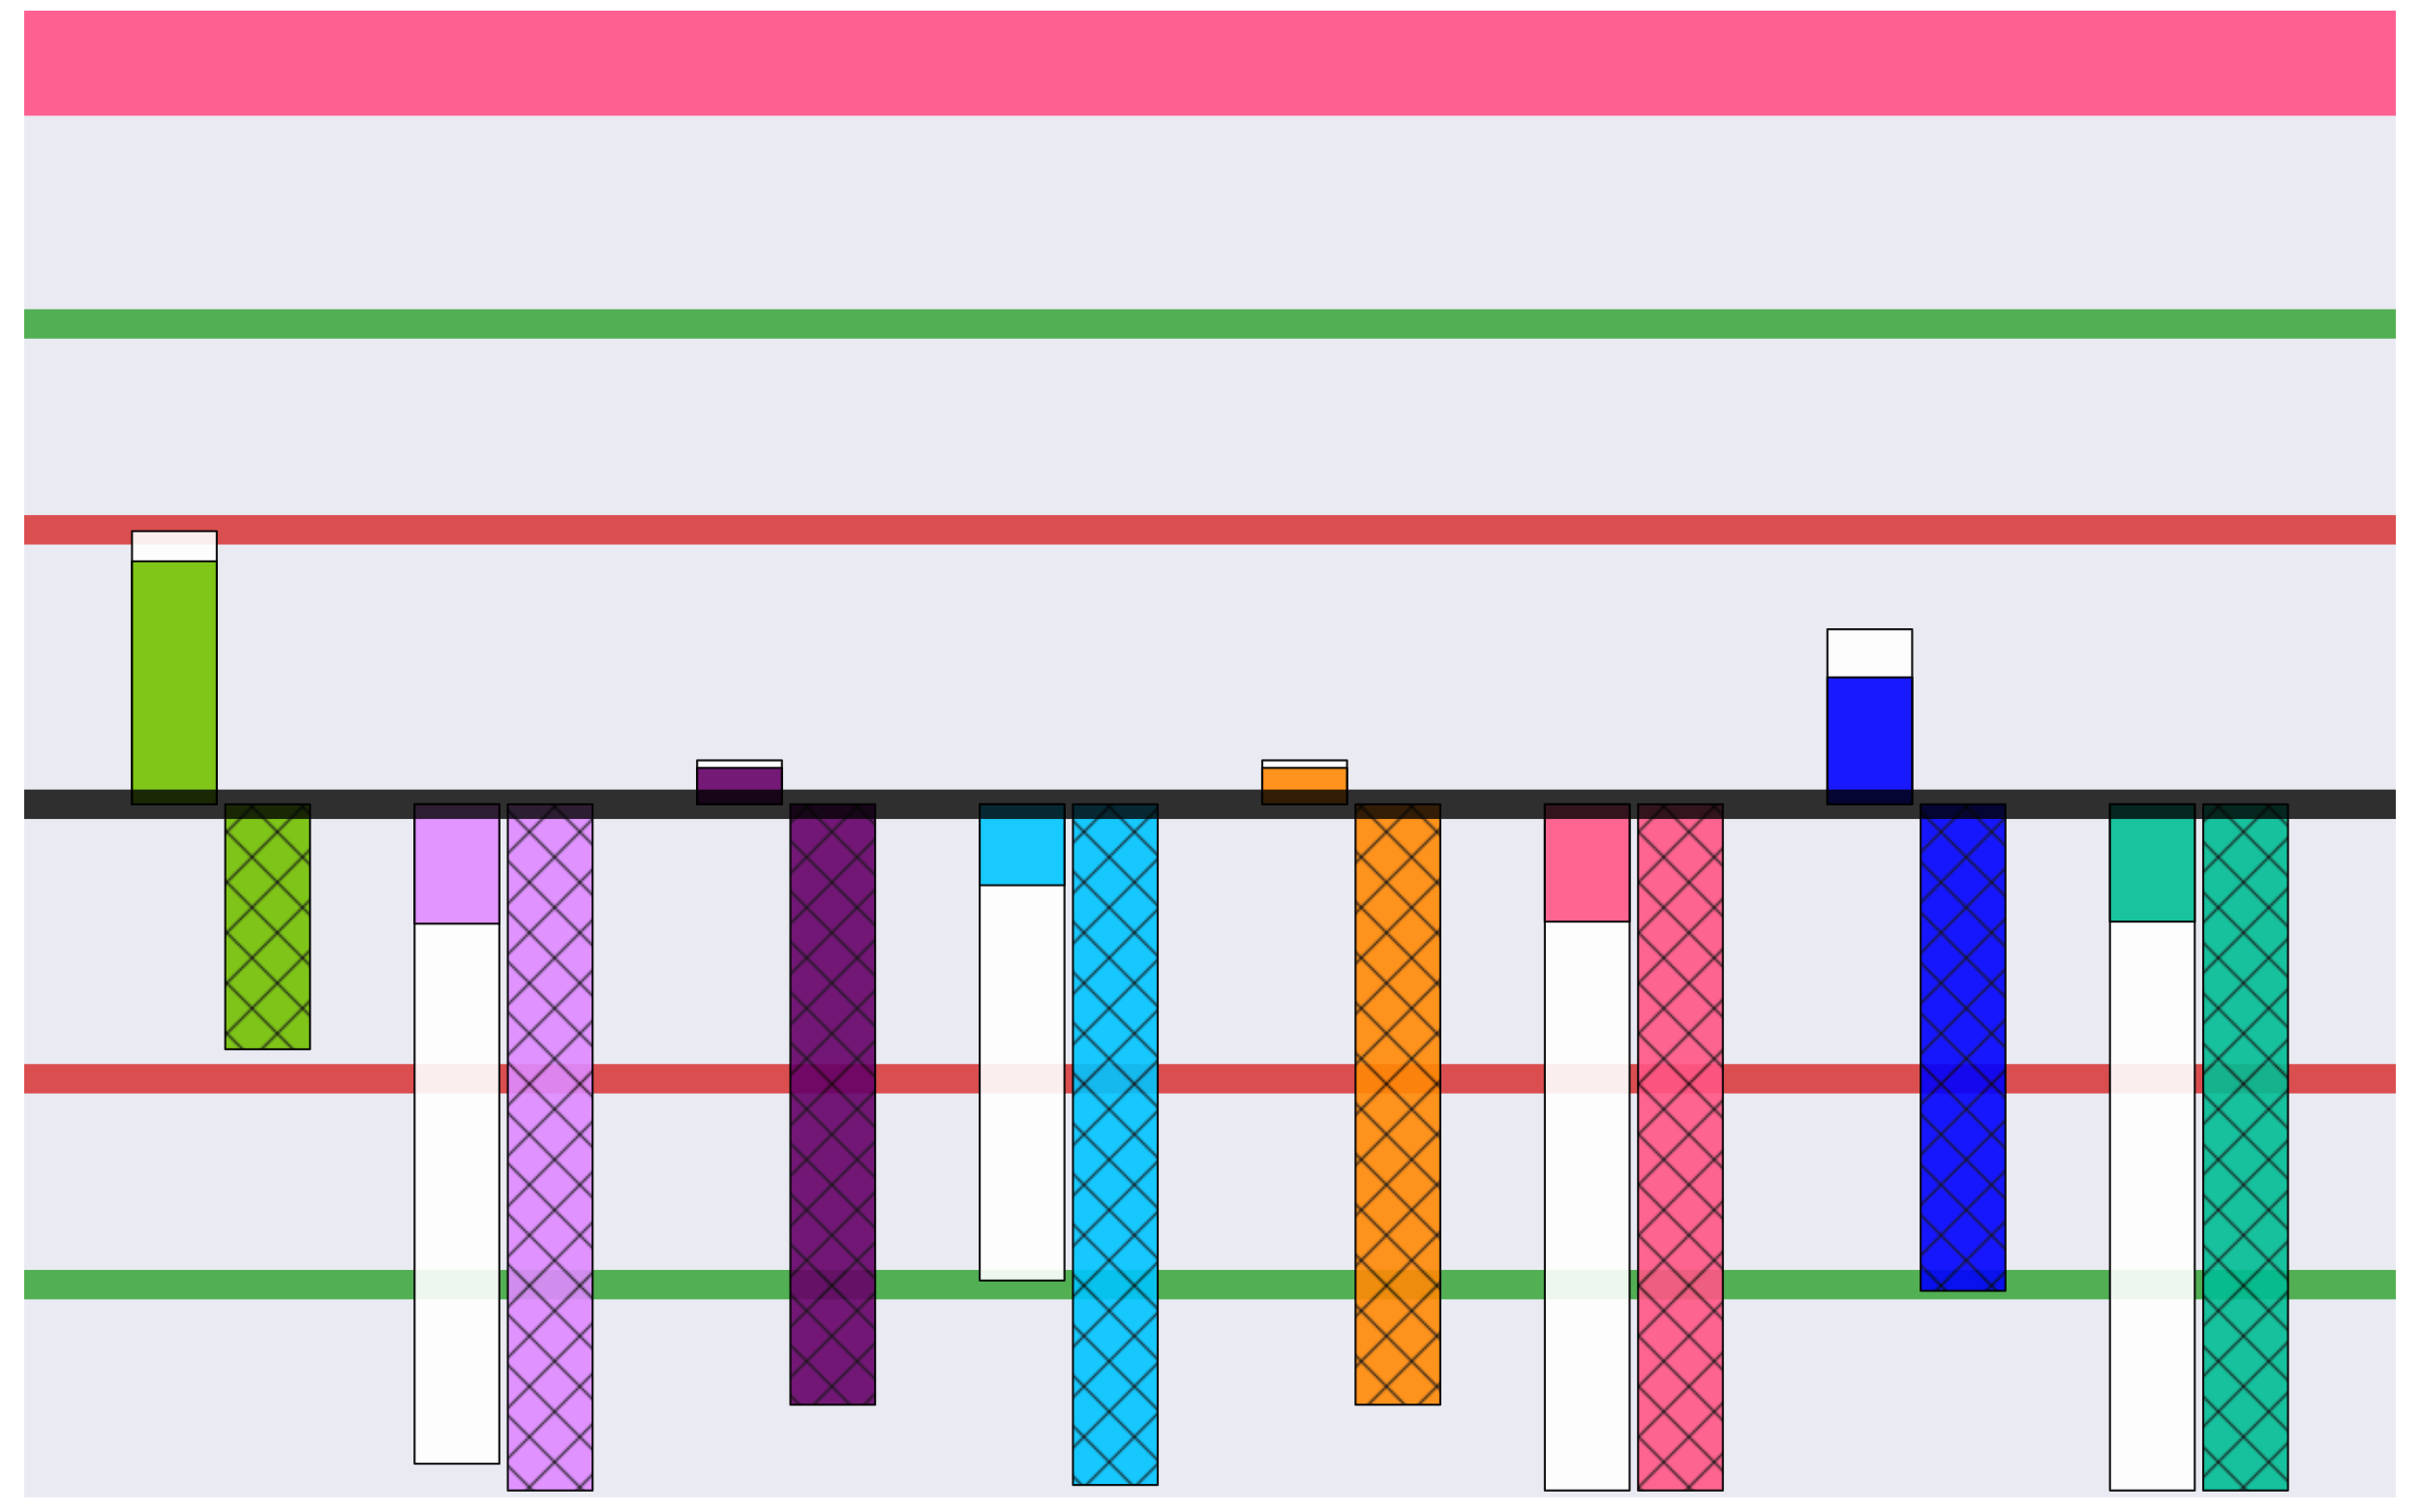 <?xml version="1.0" encoding="utf-8" standalone="no"?>
<!DOCTYPE svg PUBLIC "-//W3C//DTD SVG 1.1//EN"
  "http://www.w3.org/Graphics/SVG/1.1/DTD/svg11.dtd">
<svg xmlns:xlink="http://www.w3.org/1999/xlink" width="1152pt" height="720pt" viewBox="0 0 1152 720" xmlns="http://www.w3.org/2000/svg" version="1.1">
 <defs>
  <style type="text/css">*{stroke-linejoin: round; stroke-linecap: butt}</style>
 </defs>
 <g id="figure_1">
  <g id="patch_1">
   <path d="M 0 720 
L 1152 720 
L 1152 0 
L 0 0 
z
" style="fill: #ffffff"/>
  </g>
  <g id="axes_1">
   <g id="patch_2">
    <path d="M 11.52 712.8 
L 1140.48 712.8 
L 1140.48 7.2 
L 11.52 7.2 
z
" style="fill: #eaeaf2"/>
   </g>
   <g id="matplotlib.axis_1"/>
   <g id="matplotlib.axis_2"/>
   <g id="line2d_1">
    <path d="M 11.52 30.067 
L 1140.48 30.067 
" style="fill: none; stroke: #ff6092; stroke-width: 50"/>
   </g>
   <g id="line2d_2">
    <path d="M 11.52 154.2 
L 1140.48 154.2 
" clip-path="url(#p0f6711c375)" style="fill: none; stroke: #2ca02c; stroke-opacity: 0.8; stroke-width: 14; stroke-linecap: round"/>
   </g>
   <g id="line2d_3">
    <path d="M 11.52 252.2 
L 1140.48 252.2 
" clip-path="url(#p0f6711c375)" style="fill: none; stroke: #d62728; stroke-opacity: 0.8; stroke-width: 14; stroke-linecap: round"/>
   </g>
   <g id="line2d_4">
    <path d="M 11.52 611.533 
L 1140.48 611.533 
" clip-path="url(#p0f6711c375)" style="fill: none; stroke: #2ca02c; stroke-opacity: 0.8; stroke-width: 14; stroke-linecap: round"/>
   </g>
   <g id="line2d_5">
    <path d="M 11.52 513.533 
L 1140.48 513.533 
" clip-path="url(#p0f6711c375)" style="fill: none; stroke: #d62728; stroke-opacity: 0.8; stroke-width: 14; stroke-linecap: round"/>
   </g>
   <g id="patch_3">
    <path d="M 11.52 712.8 
L 11.52 7.2 
" style="fill: none"/>
   </g>
   <g id="patch_4">
    <path d="M 1140.48 712.8 
L 1140.48 7.2 
" style="fill: none"/>
   </g>
   <g id="patch_5">
    <path d="M 11.52 712.8 
L 1140.48 712.8 
" style="fill: none"/>
   </g>
   <g id="patch_6">
    <path d="M 11.52 7.2 
L 1140.48 7.2 
" style="fill: none"/>
   </g>
   <g id="patch_7">
    <path d="M 62.836 382.867 
L 103.19 382.867 
L 103.19 252.853 
L 62.836 252.853 
z
" clip-path="url(#p0f6711c375)" style="fill: #ffffff; opacity: 0.9; stroke: #000000; stroke-linejoin: miter"/>
   </g>
   <g id="patch_8">
    <path d="M 197.348 382.867 
L 237.702 382.867 
L 237.702 696.793 
L 197.348 696.793 
z
" clip-path="url(#p0f6711c375)" style="fill: #ffffff; opacity: 0.9; stroke: #000000; stroke-linejoin: miter"/>
   </g>
   <g id="patch_9">
    <path d="M 331.861 382.867 
L 372.214 382.867 
L 372.214 361.96 
L 331.861 361.96 
z
" clip-path="url(#p0f6711c375)" style="fill: #ffffff; opacity: 0.9; stroke: #000000; stroke-linejoin: miter"/>
   </g>
   <g id="patch_10">
    <path d="M 466.373 382.867 
L 506.726 382.867 
L 506.726 609.573 
L 466.373 609.573 
z
" clip-path="url(#p0f6711c375)" style="fill: #ffffff; opacity: 0.9; stroke: #000000; stroke-linejoin: miter"/>
   </g>
   <g id="patch_11">
    <path d="M 600.885 382.867 
L 641.238 382.867 
L 641.238 361.96 
L 600.885 361.96 
z
" clip-path="url(#p0f6711c375)" style="fill: #ffffff; opacity: 0.9; stroke: #000000; stroke-linejoin: miter"/>
   </g>
   <g id="patch_12">
    <path d="M 735.397 382.867 
L 775.75 382.867 
L 775.75 709.533 
L 735.397 709.533 
z
" clip-path="url(#p0f6711c375)" style="fill: #ffffff; opacity: 0.9; stroke: #000000; stroke-linejoin: miter"/>
   </g>
   <g id="patch_13">
    <path d="M 869.909 382.867 
L 910.263 382.867 
L 910.263 299.567 
L 869.909 299.567 
z
" clip-path="url(#p0f6711c375)" style="fill: #ffffff; opacity: 0.9; stroke: #000000; stroke-linejoin: miter"/>
   </g>
   <g id="patch_14">
    <path d="M 1004.421 382.867 
L 1044.775 382.867 
L 1044.775 709.533 
L 1004.421 709.533 
z
" clip-path="url(#p0f6711c375)" style="fill: #ffffff; opacity: 0.9; stroke: #000000; stroke-linejoin: miter"/>
   </g>
   <g id="patch_15">
    <path d="M 62.836 382.867 
L 103.19 382.867 
L 103.19 267.227 
L 62.836 267.227 
z
" clip-path="url(#p0f6711c375)" style="fill: #73c000; opacity: 0.9; stroke: #000000; stroke-linejoin: miter"/>
   </g>
   <g id="patch_16">
    <path d="M 107.225 382.867 
L 147.579 382.867 
L 147.579 499.487 
L 107.225 499.487 
z
" clip-path="url(#p0f6711c375)" style="fill: url(#h73aae0fa61); opacity: 0.9; stroke: #000000; stroke-linejoin: miter"/>
   </g>
   <g id="patch_17">
    <path d="M 197.348 382.867 
L 237.702 382.867 
L 237.702 439.707 
L 197.348 439.707 
z
" clip-path="url(#p0f6711c375)" style="fill: #df89ff; opacity: 0.9; stroke: #000000; stroke-linejoin: miter"/>
   </g>
   <g id="patch_18">
    <path d="M 241.737 382.867 
L 282.091 382.867 
L 282.091 709.533 
L 241.737 709.533 
z
" clip-path="url(#p0f6711c375)" style="fill: url(#hf6d6ce0d0f); opacity: 0.9; stroke: #000000; stroke-linejoin: miter"/>
   </g>
   <g id="patch_19">
    <path d="M 331.861 382.867 
L 372.214 382.867 
L 372.214 365.553 
L 331.861 365.553 
z
" clip-path="url(#p0f6711c375)" style="fill: #660068; opacity: 0.9; stroke: #000000; stroke-linejoin: miter"/>
   </g>
   <g id="patch_20">
    <path d="M 376.25 382.867 
L 416.603 382.867 
L 416.603 668.7 
L 376.25 668.7 
z
" clip-path="url(#p0f6711c375)" style="fill: url(#h2a2311634c); opacity: 0.9; stroke: #000000; stroke-linejoin: miter"/>
   </g>
   <g id="patch_21">
    <path d="M 466.373 382.867 
L 506.726 382.867 
L 506.726 421.413 
L 466.373 421.413 
z
" clip-path="url(#p0f6711c375)" style="fill: #00c4ff; opacity: 0.9; stroke: #000000; stroke-linejoin: miter"/>
   </g>
   <g id="patch_22">
    <path d="M 510.762 382.867 
L 551.115 382.867 
L 551.115 706.92 
L 510.762 706.92 
z
" clip-path="url(#p0f6711c375)" style="fill: url(#hee4d593a0e); opacity: 0.9; stroke: #000000; stroke-linejoin: miter"/>
   </g>
   <g id="patch_23">
    <path d="M 600.885 382.867 
L 641.238 382.867 
L 641.238 365.553 
L 600.885 365.553 
z
" clip-path="url(#p0f6711c375)" style="fill: #ff8805; opacity: 0.9; stroke: #000000; stroke-linejoin: miter"/>
   </g>
   <g id="patch_24">
    <path d="M 645.274 382.867 
L 685.627 382.867 
L 685.627 668.7 
L 645.274 668.7 
z
" clip-path="url(#p0f6711c375)" style="fill: url(#hfb19099434); opacity: 0.9; stroke: #000000; stroke-linejoin: miter"/>
   </g>
   <g id="patch_25">
    <path d="M 735.397 382.867 
L 775.75 382.867 
L 775.75 438.727 
L 735.397 438.727 
z
" clip-path="url(#p0f6711c375)" style="fill: #ff5584; opacity: 0.9; stroke: #000000; stroke-linejoin: miter"/>
   </g>
   <g id="patch_26">
    <path d="M 779.786 382.867 
L 820.139 382.867 
L 820.139 709.533 
L 779.786 709.533 
z
" clip-path="url(#p0f6711c375)" style="fill: url(#ha250bf2f65); opacity: 0.9; stroke: #000000; stroke-linejoin: miter"/>
   </g>
   <g id="patch_27">
    <path d="M 869.909 382.867 
L 910.263 382.867 
L 910.263 322.433 
L 869.909 322.433 
z
" clip-path="url(#p0f6711c375)" style="fill: #0000ff; opacity: 0.9; stroke: #000000; stroke-linejoin: miter"/>
   </g>
   <g id="patch_28">
    <path d="M 914.298 382.867 
L 954.652 382.867 
L 954.652 614.473 
L 914.298 614.473 
z
" clip-path="url(#p0f6711c375)" style="fill: url(#hd494502070); opacity: 0.9; stroke: #000000; stroke-linejoin: miter"/>
   </g>
   <g id="patch_29">
    <path d="M 1004.421 382.867 
L 1044.775 382.867 
L 1044.775 438.727 
L 1004.421 438.727 
z
" clip-path="url(#p0f6711c375)" style="fill: #00bd94; opacity: 0.9; stroke: #000000; stroke-linejoin: miter"/>
   </g>
   <g id="patch_30">
    <path d="M 1048.81 382.867 
L 1089.164 382.867 
L 1089.164 709.533 
L 1048.81 709.533 
z
" clip-path="url(#p0f6711c375)" style="fill: url(#hb0dce813e8); opacity: 0.9; stroke: #000000; stroke-linejoin: miter"/>
   </g>
   <g id="line2d_6">
    <path d="M 11.52 382.867 
L 1140.48 382.867 
" clip-path="url(#p0f6711c375)" style="fill: none; stroke: #000000; stroke-opacity: 0.8; stroke-width: 14; stroke-linecap: round"/>
   </g>
  </g>
 </g>
 <defs>
  <clipPath id="p0f6711c375">
   <rect x="11.52" y="7.2" width="1128.96" height="705.6"/>
  </clipPath>
 </defs>
 <defs>
  <pattern id="h73aae0fa61" patternUnits="userSpaceOnUse" x="0" y="0" width="72" height="72">
   <rect x="0" y="0" width="73" height="73" fill="#73c000"/>
   <path d="M -36 36 
L 36 -36 
M -24 48 
L 48 -24 
M -12 60 
L 60 -12 
M 0 72 
L 72 0 
M 12 84 
L 84 12 
M 24 96 
L 96 24 
M 36 108 
L 108 36 
M -36 36 
L 36 108 
M -24 24 
L 48 96 
M -12 12 
L 60 84 
M 0 0 
L 72 72 
M 12 -12 
L 84 60 
M 24 -24 
L 96 48 
M 36 -36 
L 108 36 
" style="fill: #000000; stroke: #000000; stroke-width: 1.0; stroke-linecap: butt; stroke-linejoin: miter; stroke-opacity: 0.9"/>
  </pattern>
  <pattern id="hf6d6ce0d0f" patternUnits="userSpaceOnUse" x="0" y="0" width="72" height="72">
   <rect x="0" y="0" width="73" height="73" fill="#df89ff"/>
   <path d="M -36 36 
L 36 -36 
M -24 48 
L 48 -24 
M -12 60 
L 60 -12 
M 0 72 
L 72 0 
M 12 84 
L 84 12 
M 24 96 
L 96 24 
M 36 108 
L 108 36 
M -36 36 
L 36 108 
M -24 24 
L 48 96 
M -12 12 
L 60 84 
M 0 0 
L 72 72 
M 12 -12 
L 84 60 
M 24 -24 
L 96 48 
M 36 -36 
L 108 36 
" style="fill: #000000; stroke: #000000; stroke-width: 1.0; stroke-linecap: butt; stroke-linejoin: miter; stroke-opacity: 0.9"/>
  </pattern>
  <pattern id="h2a2311634c" patternUnits="userSpaceOnUse" x="0" y="0" width="72" height="72">
   <rect x="0" y="0" width="73" height="73" fill="#660068"/>
   <path d="M -36 36 
L 36 -36 
M -24 48 
L 48 -24 
M -12 60 
L 60 -12 
M 0 72 
L 72 0 
M 12 84 
L 84 12 
M 24 96 
L 96 24 
M 36 108 
L 108 36 
M -36 36 
L 36 108 
M -24 24 
L 48 96 
M -12 12 
L 60 84 
M 0 0 
L 72 72 
M 12 -12 
L 84 60 
M 24 -24 
L 96 48 
M 36 -36 
L 108 36 
" style="fill: #000000; stroke: #000000; stroke-width: 1.0; stroke-linecap: butt; stroke-linejoin: miter; stroke-opacity: 0.9"/>
  </pattern>
  <pattern id="hee4d593a0e" patternUnits="userSpaceOnUse" x="0" y="0" width="72" height="72">
   <rect x="0" y="0" width="73" height="73" fill="#00c4ff"/>
   <path d="M -36 36 
L 36 -36 
M -24 48 
L 48 -24 
M -12 60 
L 60 -12 
M 0 72 
L 72 0 
M 12 84 
L 84 12 
M 24 96 
L 96 24 
M 36 108 
L 108 36 
M -36 36 
L 36 108 
M -24 24 
L 48 96 
M -12 12 
L 60 84 
M 0 0 
L 72 72 
M 12 -12 
L 84 60 
M 24 -24 
L 96 48 
M 36 -36 
L 108 36 
" style="fill: #000000; stroke: #000000; stroke-width: 1.0; stroke-linecap: butt; stroke-linejoin: miter; stroke-opacity: 0.9"/>
  </pattern>
  <pattern id="hfb19099434" patternUnits="userSpaceOnUse" x="0" y="0" width="72" height="72">
   <rect x="0" y="0" width="73" height="73" fill="#ff8805"/>
   <path d="M -36 36 
L 36 -36 
M -24 48 
L 48 -24 
M -12 60 
L 60 -12 
M 0 72 
L 72 0 
M 12 84 
L 84 12 
M 24 96 
L 96 24 
M 36 108 
L 108 36 
M -36 36 
L 36 108 
M -24 24 
L 48 96 
M -12 12 
L 60 84 
M 0 0 
L 72 72 
M 12 -12 
L 84 60 
M 24 -24 
L 96 48 
M 36 -36 
L 108 36 
" style="fill: #000000; stroke: #000000; stroke-width: 1.0; stroke-linecap: butt; stroke-linejoin: miter; stroke-opacity: 0.9"/>
  </pattern>
  <pattern id="ha250bf2f65" patternUnits="userSpaceOnUse" x="0" y="0" width="72" height="72">
   <rect x="0" y="0" width="73" height="73" fill="#ff5584"/>
   <path d="M -36 36 
L 36 -36 
M -24 48 
L 48 -24 
M -12 60 
L 60 -12 
M 0 72 
L 72 0 
M 12 84 
L 84 12 
M 24 96 
L 96 24 
M 36 108 
L 108 36 
M -36 36 
L 36 108 
M -24 24 
L 48 96 
M -12 12 
L 60 84 
M 0 0 
L 72 72 
M 12 -12 
L 84 60 
M 24 -24 
L 96 48 
M 36 -36 
L 108 36 
" style="fill: #000000; stroke: #000000; stroke-width: 1.0; stroke-linecap: butt; stroke-linejoin: miter; stroke-opacity: 0.9"/>
  </pattern>
  <pattern id="hd494502070" patternUnits="userSpaceOnUse" x="0" y="0" width="72" height="72">
   <rect x="0" y="0" width="73" height="73" fill="#0000ff"/>
   <path d="M -36 36 
L 36 -36 
M -24 48 
L 48 -24 
M -12 60 
L 60 -12 
M 0 72 
L 72 0 
M 12 84 
L 84 12 
M 24 96 
L 96 24 
M 36 108 
L 108 36 
M -36 36 
L 36 108 
M -24 24 
L 48 96 
M -12 12 
L 60 84 
M 0 0 
L 72 72 
M 12 -12 
L 84 60 
M 24 -24 
L 96 48 
M 36 -36 
L 108 36 
" style="fill: #000000; stroke: #000000; stroke-width: 1.0; stroke-linecap: butt; stroke-linejoin: miter; stroke-opacity: 0.9"/>
  </pattern>
  <pattern id="hb0dce813e8" patternUnits="userSpaceOnUse" x="0" y="0" width="72" height="72">
   <rect x="0" y="0" width="73" height="73" fill="#00bd94"/>
   <path d="M -36 36 
L 36 -36 
M -24 48 
L 48 -24 
M -12 60 
L 60 -12 
M 0 72 
L 72 0 
M 12 84 
L 84 12 
M 24 96 
L 96 24 
M 36 108 
L 108 36 
M -36 36 
L 36 108 
M -24 24 
L 48 96 
M -12 12 
L 60 84 
M 0 0 
L 72 72 
M 12 -12 
L 84 60 
M 24 -24 
L 96 48 
M 36 -36 
L 108 36 
" style="fill: #000000; stroke: #000000; stroke-width: 1.0; stroke-linecap: butt; stroke-linejoin: miter; stroke-opacity: 0.9"/>
  </pattern>
 </defs>
</svg>
